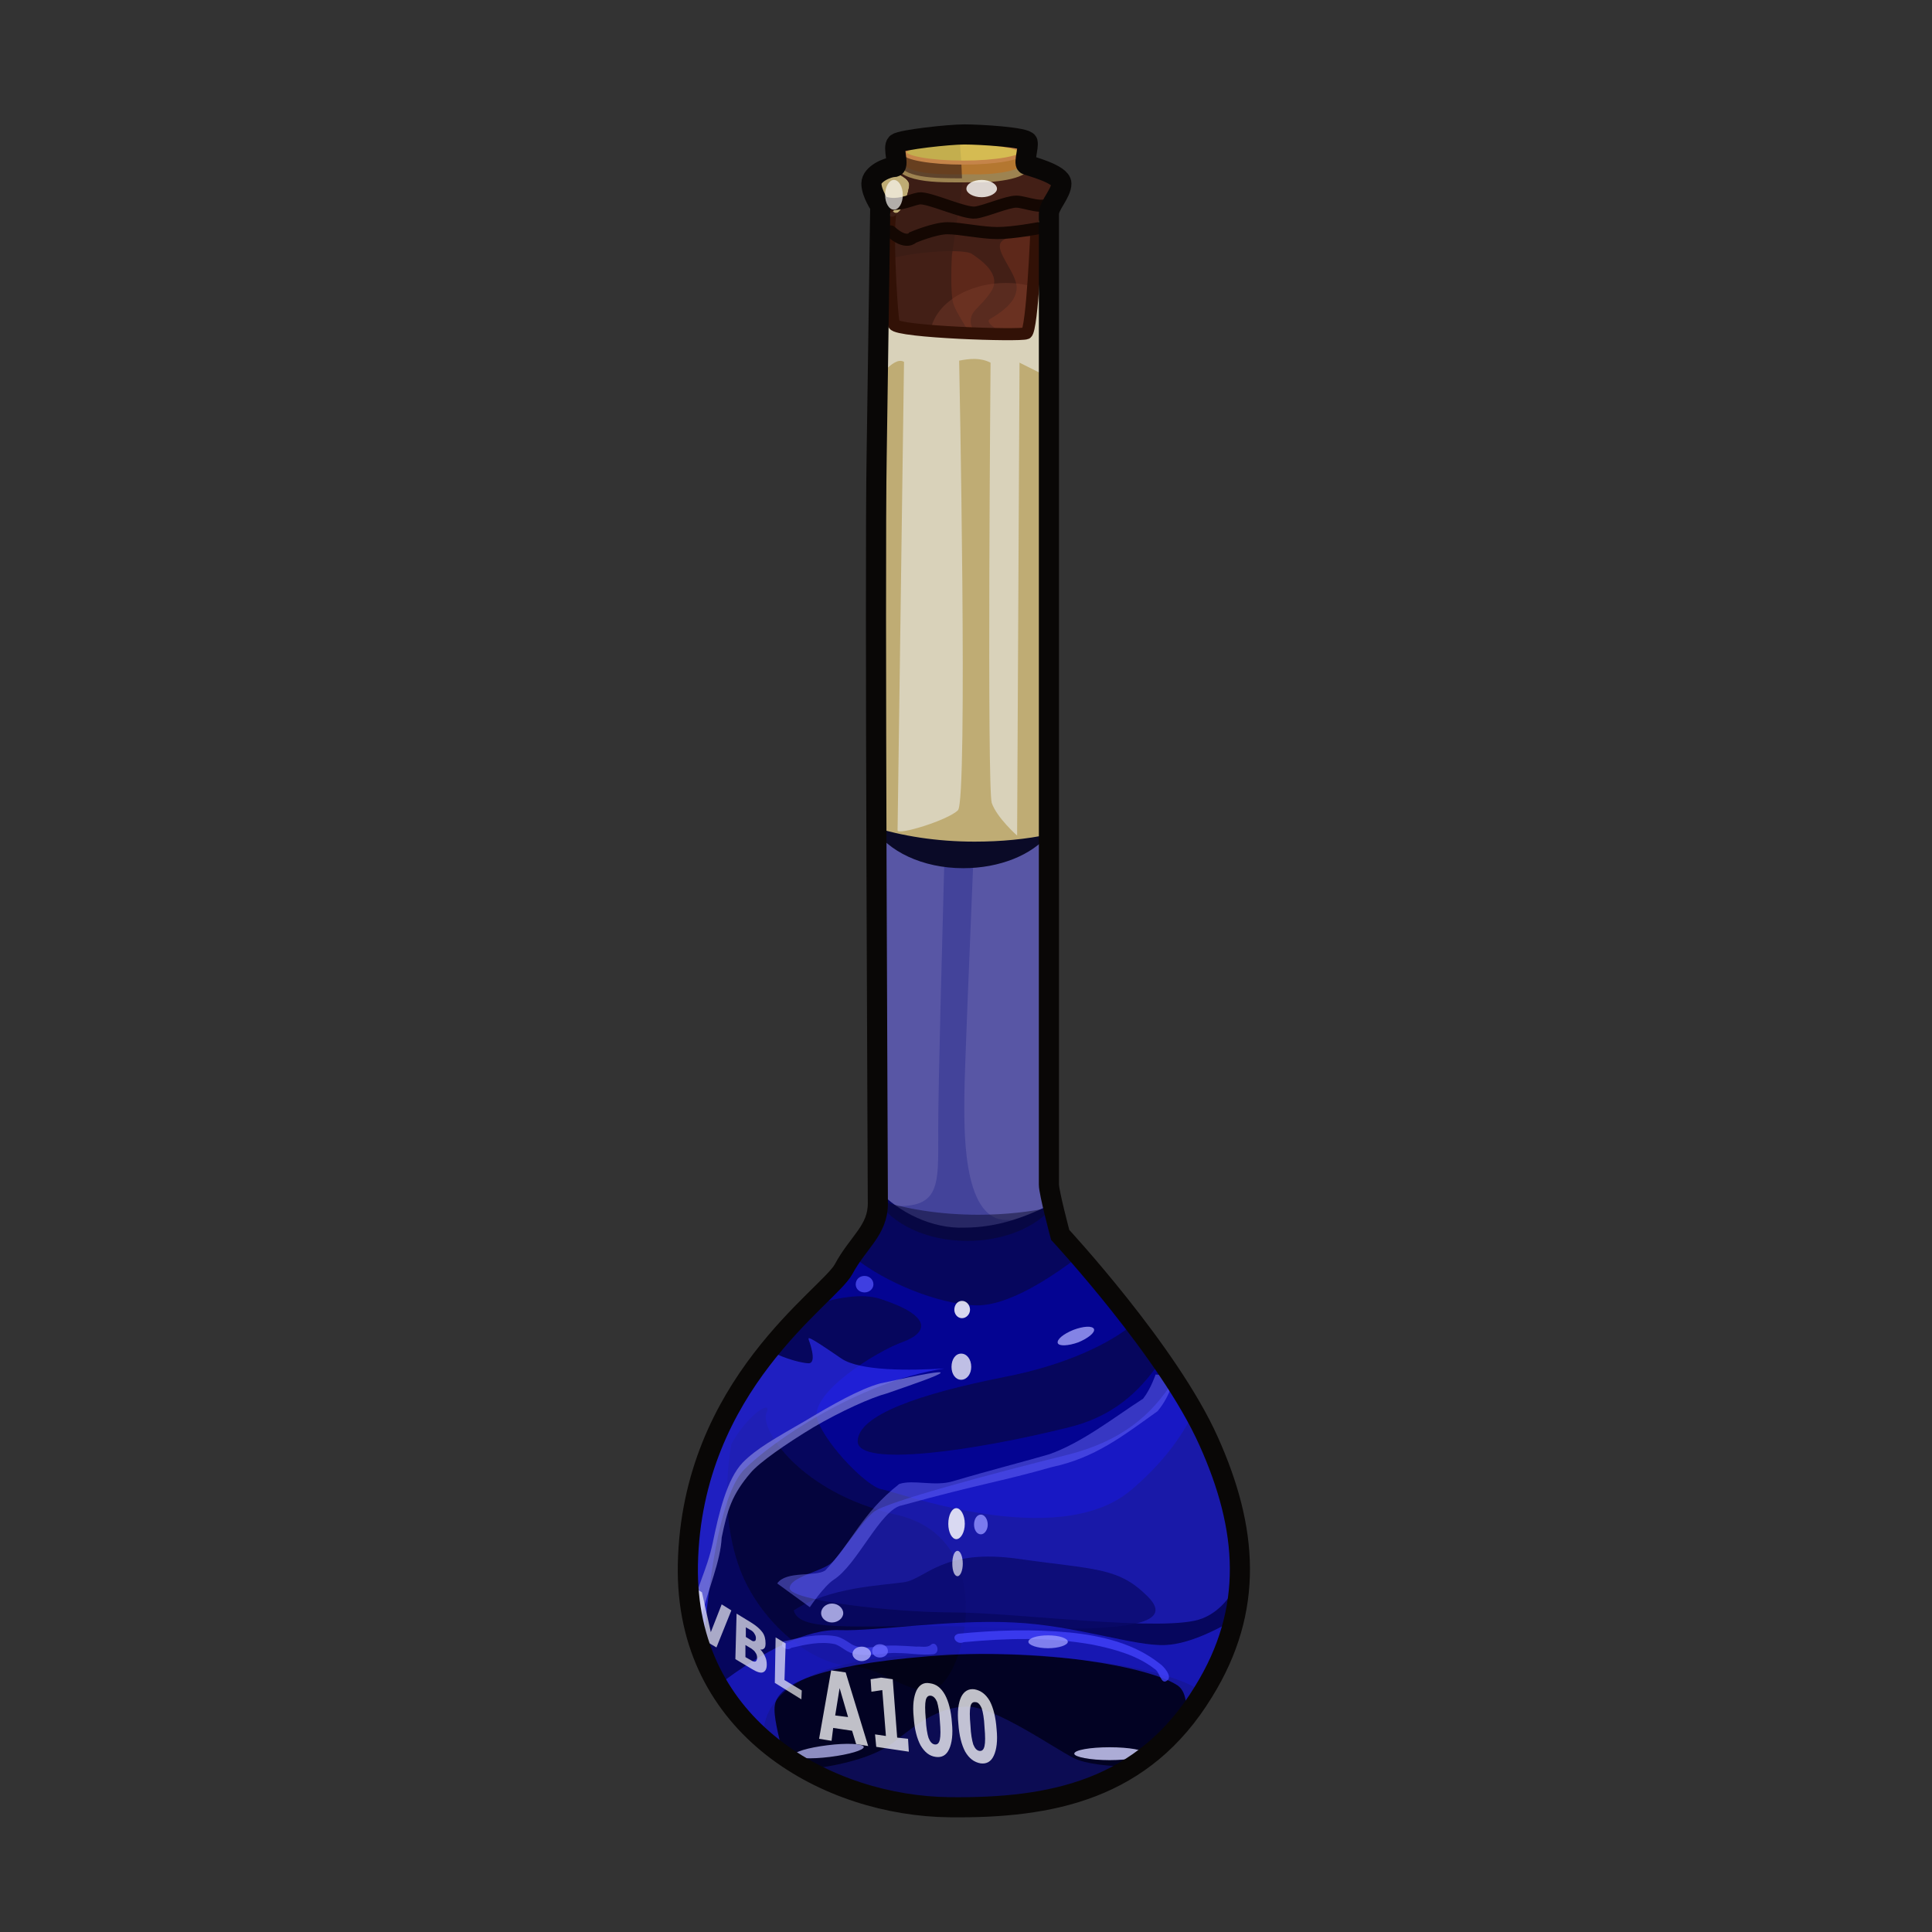 <?xml version="1.0" encoding="UTF-8" standalone="no"?>
<!DOCTYPE svg PUBLIC "-//W3C//DTD SVG 1.0//EN" "http://www.w3.org/TR/2001/REC-SVG-20010904/DTD/svg10.dtd">
<svg xmlns:svg="http://www.w3.org/2000/svg" xmlns="http://www.w3.org/2000/svg" version="1.0" width="100%" height="100%" viewBox="0 0 48 48" id="_blue03" style="display:inline">
<rect x="0" y="0" width="48" height="48" fill="#333333" stroke="none"/>
<defs id="defs2385"/>
<g id="blue03">
<path d="M 23.96,3.34 C 23.57,3.34 22.4,3.47 22.28,3.56 C 22.16,3.65 22.37,4.15 22.21,4.15 C 22.06,4.15 21.65,4.32 21.65,4.56 C 21.65,4.8 21.87,5.12 21.87,5.12 L 21.78,11.34 C 21.73,14.14 21.81,29.28 21.81,29.9 C 21.81,30.57 21.32,30.86 20.96,31.53 C 20.6,32.21 17.18,34.39 17.09,38.87 C 17.01,42.96 20.61,44.87 23.59,44.9 C 26.13,44.93 28.41,44.47 29.9,42.03 C 31.17,39.98 31,37.97 30.03,35.81 C 29.04,33.59 26.34,30.68 26.34,30.68 C 26.34,30.68 26.06,29.63 26.06,29.43 C 26.06,29.25 26.06,13.87 26.06,11.34 C 26.06,11.34 26.06,5.48 26.06,5.31 C 26.06,5.1 26.37,4.8 26.37,4.56 C 26.37,4.32 25.56,4.12 25.5,4.09 C 25.43,4.06 25.56,3.65 25.53,3.53 C 25.5,3.41 24.36,3.34 23.96,3.34 z" id="p2465" style="fill:#bfac74;fill-opacity:1;fill-rule:evenodd;stroke:none"/>
<path d="M 26.06,20.68 C 25.24,21.12 24.38,21.5 23.68,21.5 C 23.25,21.56 22.52,21.18 21.78,20.71 C 21.8,25.11 21.81,29.59 21.81,29.9 C 22.86,33.16 24.37,33.91 26.34,30.71 C 26.34,30.71 26.06,29.63 26.06,29.43 C 26.06,29.34 26.06,24.97 26.06,20.68 z" id="p3245" style="fill:#43439a;fill-opacity:1;fill-rule:evenodd;stroke:none"/>
<path d="M 26.06,20.68 C 25.42,21.02 24.77,21.32 24.18,21.43 C 24.1,23.38 23.96,26.71 23.96,27.21 C 23.96,27.87 23.87,30.31 25,30.31 C 25.35,30.31 25.8,30.34 26.25,30.37 C 26.16,30.04 26.06,29.57 26.06,29.43 C 26.06,29.34 26.06,24.97 26.06,20.68 z M 21.78,20.71 C 21.8,25.11 21.81,29.59 21.81,29.9 C 21.81,29.91 21.8,29.92 21.81,29.93 C 23.4,30.12 23.31,29.56 23.31,28.06 C 23.31,26.89 23.41,23.37 23.46,21.46 C 23.03,21.42 22.41,21.11 21.78,20.71 z" id="p3255" style="fill:#9089c5;fill-opacity:0.27;fill-rule:evenodd;stroke:none"/>
<path d="M 21.81,29.56 C 21.81,29.58 21.81,29.89 21.81,29.9 C 21.81,30.58 21.32,30.85 20.96,31.53 C 20.61,32.2 17.18,34.38 17.09,38.87 C 17.01,42.96 20.61,44.87 23.59,44.9 C 26.13,44.93 28.41,44.49 29.9,42.06 C 31.17,40 30.99,37.97 30.03,35.81 C 29.03,33.59 26.34,30.71 26.34,30.71 C 26.34,30.71 26.23,30.28 26.15,29.9 C 25.44,30.26 24.75,30.5 23.95,30.5 C 23.17,30.53 22.33,30.13 21.81,29.56 z" id="p3250" style="fill:#06065d;fill-opacity:1;fill-rule:evenodd;stroke:none"/>
<path d="M 18.17,35.88 C 17.9,37.46 18.2,38.63 18.5,39.26 C 19.04,40.41 20.19,41.34 21.12,41.39 C 22.04,41.45 22.54,42.16 23.24,41.94 C 23.95,41.72 24.88,38.22 22.26,37.63 C 19.86,37.08 18.88,35.5 19.04,35.11 C 19.21,34.73 18.55,35.17 18.17,35.88 z" id="p3292" style="fill:#040429;fill-opacity:0.61;fill-rule:evenodd;stroke:none"/>
<path d="M 21.18,31.21 C 21.11,31.32 21.03,31.4 20.96,31.53 C 20.87,31.71 20.52,32.03 20.09,32.46 C 20.74,32.25 21.41,32.11 21.9,32.28 C 23.14,32.69 23.08,33.1 22.43,33.34 C 21.78,33.57 20.07,34.63 20.31,35.28 C 20.54,35.92 21.55,36.94 21.9,37 C 22.25,37.05 26.26,38.56 28.09,37.03 C 28.85,36.39 29.36,35.71 29.65,35.09 C 29.41,34.66 29.14,34.23 28.84,33.81 C 28.44,34.37 27.85,35.14 26.56,35.46 C 24.2,36.05 21.31,36.46 21.31,35.81 C 21.31,35.16 22.84,34.63 24.96,34.21 C 26.51,33.91 27.6,33.36 28.15,32.9 C 27.64,32.23 27.15,31.6 26.81,31.21 C 26.1,31.75 25.02,32.47 24.21,32.43 C 23.3,32.39 21.99,31.87 21.18,31.21 z" id="p3265" style="fill:#0202bc;fill-opacity:0.56;fill-rule:evenodd;stroke:none"/>
<path d="M 20.09,33.25 C 20.09,33.25 20.09,33.28 20.09,33.28 C 20.09,33.28 20.32,33.87 20.09,33.87 C 19.96,33.87 19.54,33.78 19.12,33.56 C 18.14,34.76 17.13,36.47 17.09,38.87 C 17.07,39.69 17.22,40.41 17.46,41.06 C 17.63,38.91 17.95,37.04 18.5,36.5 C 19.13,35.86 21.28,34.34 23.46,34 C 22.62,34.05 21.37,34.07 20.9,33.75 C 20.19,33.26 20.1,33.23 20.09,33.25 z" id="p3260" style="fill:#3030fe;fill-opacity:0.62;fill-rule:evenodd;stroke:none"/>
<path d="M 29.15,34.31 C 28.6,35.17 27.86,35.81 26.5,36.15 C 24.61,36.62 22.01,37.32 21.71,37.56 C 21.42,37.79 20.92,38.57 20.68,38.81 C 20.45,39.04 19.62,39.17 19.62,39.46 C 19.62,39.76 22.15,40.06 23.68,40.06 C 25.21,40.06 28.99,40.57 29.87,40.21 C 30.28,40.05 30.56,39.71 30.78,39.28 C 30.83,38.14 30.56,37 30.03,35.81 C 29.81,35.32 29.49,34.82 29.15,34.31 z" id="p3270" style="fill:#3030fe;fill-opacity:0.47;fill-rule:evenodd;stroke:none"/>
<path d="M 23.5,41.09 C 20.03,41.14 18.92,42.08 18.96,43.21 C 20.25,44.33 22.01,44.89 23.59,44.9 C 26.13,44.93 28.41,44.49 29.9,42.06 C 29.21,41.51 26.84,41.04 23.5,41.09 z" id="p3280" style="fill:#000000;fill-opacity:0.62;fill-rule:evenodd;stroke:none"/>
<path d="M 24.03,42.4 C 23.32,42.4 22.74,42.86 22.21,43.28 C 21.8,43.6 21.07,43.84 20.06,43.96 C 21.16,44.58 22.42,44.89 23.59,44.9 C 25.25,44.92 26.79,44.72 28.09,43.9 C 27.55,43.88 26.98,43.83 26.68,43.68 C 26.21,43.45 24.73,42.4 24.03,42.4 z" id="p3272" style="fill:#3030fe;fill-opacity:0.22;fill-rule:evenodd;stroke:none"/>
<path d="M 19.72,40.01 C 20.6,39.43 21.92,39.39 22.46,39.31 C 23,39.23 23.42,38.46 25.31,38.73 C 27.2,39 27.78,38.93 28.51,39.66 C 29.25,40.39 27.9,40.55 24.73,40.43 C 21.57,40.32 19.87,40.62 19.72,40.01 z" id="p3285" style="fill:#090968;fill-opacity:0.73;fill-rule:evenodd;stroke:none"/>
<path d="M 30.65,40.25 C 30.41,40.38 29.63,40.84 28.96,40.87 C 28.19,40.91 26.73,40.38 25.18,40.31 C 23.64,40.23 21.76,40.53 20.87,40.5 C 20.07,40.46 18.98,41 17.84,41.87 C 18.25,42.58 18.82,43.13 19.46,43.59 C 19.34,43.12 19.21,42.61 19.25,42.37 C 19.32,41.87 20.24,41.38 23.06,41.15 C 25.87,40.92 28.55,41.41 29.25,41.87 C 29.45,42 29.5,42.31 29.46,42.68 C 29.62,42.49 29.76,42.29 29.9,42.06 C 30.27,41.45 30.51,40.85 30.65,40.25 z" id="p3287" style="fill:#2323e8;fill-opacity:0.61;fill-rule:evenodd;stroke:none"/>
<path d="M 21.46,43.4 C 21.47,43.48 21.1,43.59 20.62,43.65 C 20.14,43.71 19.74,43.69 19.73,43.61 C 19.71,43.53 20.07,43.42 20.56,43.36 C 21.03,43.3 21.44,43.32 21.46,43.4 z" id="p3304" style="fill:#b8b8f3;fill-opacity:0.76;fill-rule:evenodd;stroke:none;marker:none;visibility:visible;display:inline;overflow:visible;enable-background:accumulate"/>
<path d="M 28.45,43.57 C 28.45,43.65 28.05,43.73 27.57,43.73 C 27.08,43.73 26.69,43.65 26.69,43.57 C 26.69,43.48 27.08,43.41 27.57,43.41 C 28.05,43.41 28.45,43.48 28.45,43.57 L 28.45,43.57 z" id="p3306" style="fill:#d4d4ff;fill-opacity:0.81;fill-rule:evenodd;stroke:none;marker:none;visibility:visible;display:inline;overflow:visible;enable-background:accumulate"/>
<path d="M 20.75,40.65 C 20.32,40.58 19.89,40.68 19.47,40.78 C 19.34,40.89 19.55,41.04 19.66,40.94 C 20.01,40.86 20.38,40.77 20.75,40.85 C 20.92,40.91 21.05,41.07 21.24,41.09 C 21.59,41.17 21.95,41.05 22.31,41.07 C 22.61,41.07 22.9,41.13 23.19,41.1 C 23.39,41.06 23.26,40.72 23.11,40.88 C 23.01,40.94 22.88,40.9 22.77,40.91 C 22.43,40.89 22.1,40.86 21.77,40.91 C 21.55,40.94 21.3,40.96 21.11,40.82 C 21,40.75 20.88,40.67 20.75,40.65 z" id="p3308" style="fill:#4b4bff;fill-opacity:0.56;fill-rule:evenodd;stroke:none"/>
<path d="M 26.59,40.56 C 25.66,40.47 24.73,40.5 23.81,40.59 C 23.6,40.65 23.77,40.88 23.94,40.8 C 25,40.7 26.08,40.67 27.14,40.86 C 27.68,40.97 28.24,41.12 28.68,41.46 C 28.82,41.53 28.84,41.88 29,41.75 C 29.13,41.66 28.93,41.41 28.81,41.33 C 28.18,40.83 27.37,40.64 26.59,40.56 z" id="p3310" style="fill:#4343ff;fill-opacity:0.76;fill-rule:evenodd;stroke:none"/>
<path d="M 21.87,34.37 C 21.36,34.51 20.69,34.89 19.99,35.31 C 19.28,35.72 18.79,35.99 18.45,36.34 C 18.06,36.75 17.86,37.59 17.71,38.32 C 17.56,39.04 17.28,39.46 17.28,39.84 C 17.28,39.92 17.31,40 17.37,40.06 C 17.45,40.14 17.29,40.32 17.39,40.28 C 17.61,39.43 17.9,38.8 17.93,38.2 C 18.07,37.52 18.18,37.14 18.65,36.59 C 18.87,36.33 19.53,35.87 20.21,35.46 C 20.89,35.06 21.65,34.72 22.03,34.62 C 23.57,34.09 24.11,33.88 21.87,34.37 z" id="p3312" style="fill:#8c8cdf;fill-opacity:0.66;fill-rule:evenodd;stroke:none"/>
<path d="M 28.71,34.15 C 28.71,34.15 28.59,34.51 28.4,34.75 C 27.67,35.22 26.89,35.84 26.07,36.13 C 25.53,36.29 24.59,36.53 23.68,36.8 C 23.22,36.94 22.69,36.75 22.34,36.87 C 21.4,37.61 21.17,38.32 20.5,39.02 C 20.25,39.18 19.53,39.02 19.31,39.34 L 20.12,39.93 C 20.14,39.9 20.47,39.41 20.71,39.25 C 21.3,38.88 21.88,37.49 22.41,37.4 C 24.37,36.86 24.83,36.82 26.13,36.45 C 27.21,36.22 27.89,35.68 28.76,35.06 C 29.11,34.64 29.17,34.19 29.17,34.19 L 28.71,34.15 z" id="p3314" style="fill:#7676ff;fill-opacity:0.45;fill-rule:evenodd;stroke:none"/>
<path d="M 21.7,31.91 C 21.7,32.02 21.6,32.11 21.48,32.11 C 21.35,32.11 21.26,32.02 21.26,31.91 C 21.26,31.79 21.35,31.7 21.48,31.7 C 21.6,31.7 21.7,31.79 21.7,31.91 z" id="p3336" style="fill:#4f4ff6;fill-opacity:0.79;fill-rule:evenodd;stroke:none;marker:none;visibility:visible;display:inline;overflow:visible;enable-background:accumulate"/>
<path d="M 24.1,32.54 C 24.1,32.65 24.01,32.75 23.9,32.75 C 23.79,32.75 23.71,32.65 23.71,32.54 C 23.71,32.42 23.79,32.32 23.9,32.32 C 24.01,32.32 24.1,32.42 24.1,32.54 z" id="p3338" style="fill:#fafaff;fill-opacity:0.85;fill-rule:evenodd;stroke:none;marker:none;visibility:visible;display:inline;overflow:visible;enable-background:accumulate"/>
<path d="M 24.13,33.96 C 24.13,34.14 24.02,34.28 23.88,34.28 C 23.74,34.28 23.64,34.14 23.64,33.96 C 23.64,33.77 23.74,33.63 23.88,33.63 C 24.02,33.63 24.13,33.77 24.13,33.96 z" id="p3340" style="fill:#fafaff;fill-opacity:0.76;fill-rule:evenodd;stroke:none;marker:none;visibility:visible;display:inline;overflow:visible;enable-background:accumulate"/>
<path d="M 23.97,37.86 C 23.97,38.07 23.87,38.24 23.76,38.24 C 23.65,38.24 23.56,38.07 23.56,37.86 C 23.56,37.64 23.65,37.47 23.76,37.47 C 23.87,37.47 23.97,37.64 23.97,37.86 z" id="p3342" style="fill:#fafaff;fill-opacity:0.85;fill-rule:evenodd;stroke:none;marker:none;visibility:visible;display:inline;overflow:visible;enable-background:accumulate"/>
<path d="M 23.92,38.85 C 23.92,39.02 23.86,39.16 23.79,39.16 C 23.71,39.16 23.66,39.02 23.66,38.85 C 23.66,38.67 23.71,38.53 23.79,38.53 C 23.86,38.53 23.92,38.67 23.92,38.85 z" id="p3344" style="fill:#fafaff;fill-opacity:0.65;fill-rule:evenodd;stroke:none;marker:none;visibility:visible;display:inline;overflow:visible;enable-background:accumulate"/>
<path d="M 24.54,37.88 C 24.54,38.01 24.46,38.12 24.37,38.12 C 24.27,38.12 24.2,38.01 24.2,37.88 C 24.2,37.74 24.27,37.63 24.37,37.63 C 24.46,37.63 24.54,37.74 24.54,37.88 z" id="p3346" style="fill:#9292ff;fill-opacity:0.81;fill-rule:evenodd;stroke:none;marker:none;visibility:visible;display:inline;overflow:visible;enable-background:accumulate"/>
<path d="M 21.64,41.09 C 21.64,41.18 21.53,41.27 21.41,41.27 C 21.28,41.27 21.18,41.18 21.18,41.09 C 21.18,40.99 21.28,40.91 21.41,40.91 C 21.53,40.91 21.64,40.99 21.64,41.09 z" id="p3348" style="fill:#b3b3ff;fill-opacity:0.79;fill-rule:evenodd;stroke:none;marker:none;visibility:visible;display:inline;overflow:visible;enable-background:accumulate"/>
<path d="M 22.06,41.02 C 22.06,41.11 21.97,41.18 21.86,41.18 C 21.75,41.18 21.67,41.11 21.67,41.02 C 21.67,40.92 21.75,40.85 21.86,40.85 C 21.97,40.85 22.06,40.92 22.06,41.02 z" id="p3350" style="fill:#6c6cff;fill-opacity:0.76;fill-rule:evenodd;stroke:none;marker:none;visibility:visible;display:inline;overflow:visible;enable-background:accumulate"/>
<path d="M 20.95,40.08 C 20.95,40.2 20.82,40.31 20.67,40.31 C 20.52,40.31 20.4,40.2 20.4,40.08 C 20.4,39.95 20.52,39.84 20.67,39.84 C 20.82,39.84 20.95,39.95 20.95,40.08 L 20.95,40.08 z" id="p3352" style="fill:#cacaff;fill-opacity:0.79;fill-rule:evenodd;stroke:none;marker:none;visibility:visible;display:inline;overflow:visible;enable-background:accumulate"/>
<path d="M 26.53,40.79 C 26.53,40.87 26.31,40.95 26.04,40.95 C 25.76,40.95 25.55,40.87 25.55,40.79 C 25.55,40.7 25.76,40.63 26.04,40.63 C 26.31,40.63 26.53,40.7 26.53,40.79 z" id="p3354" style="fill:#9f9fff;fill-opacity:0.76;fill-rule:evenodd;stroke:none;marker:none;visibility:visible;display:inline;overflow:visible;enable-background:accumulate"/>
<path d="M 27.18,33.02 C 27.21,33.11 27.03,33.25 26.79,33.35 C 26.54,33.44 26.31,33.45 26.28,33.37 C 26.25,33.28 26.42,33.14 26.67,33.04 C 26.91,32.95 27.14,32.93 27.18,33.02 z" id="p3356" style="fill:#ababff;fill-opacity:0.76;fill-rule:evenodd;stroke:none;marker:none;visibility:visible;display:inline;overflow:visible;enable-background:accumulate"/>
<path d="M 17.19,39.41 L 17.44,39.56 L 17.66,40.55 L 17.93,39.86 L 18.17,40.01 L 17.8,40.93 L 17.51,40.76 L 17.19,39.41 M 18.66,40.75 C 18.7,40.78 18.73,40.78 18.75,40.77 C 18.77,40.77 18.78,40.74 18.78,40.7 C 18.78,40.66 18.77,40.63 18.75,40.6 C 18.73,40.56 18.71,40.54 18.67,40.51 L 18.53,40.43 L 18.53,40.67 L 18.66,40.75 M 18.66,41.25 C 18.71,41.28 18.74,41.29 18.77,41.28 C 18.79,41.27 18.81,41.24 18.81,41.19 C 18.81,41.14 18.8,41.1 18.77,41.06 C 18.75,41.02 18.71,40.99 18.67,40.96 L 18.52,40.87 L 18.52,41.17 L 18.66,41.25 M 18.89,40.98 C 18.94,41.03 18.98,41.09 19.01,41.16 C 19.04,41.22 19.05,41.29 19.05,41.36 C 19.05,41.47 19.01,41.53 18.95,41.55 C 18.89,41.57 18.8,41.54 18.67,41.46 L 18.27,41.22 L 18.3,40.09 L 18.66,40.31 C 18.79,40.39 18.88,40.47 18.94,40.55 C 19,40.63 19.02,40.73 19.02,40.83 C 19.02,40.89 19.01,40.93 18.99,40.95 C 18.96,40.98 18.93,40.99 18.89,40.98 M 19.27,40.68 L 19.52,40.83 L 19.49,41.74 L 19.92,42 L 19.91,42.22 L 19.25,41.81 L 19.27,40.68" id="text3294" style="fill:#ffffff;fill-opacity:0.66;stroke:none"/>
<path d="M 21.68,20.54 C 22.05,21.15 22.92,21.57 23.93,21.57 C 24.84,21.57 25.64,21.24 26.06,20.73 C 25.49,20.85 24.88,20.91 24.21,20.91 C 23.27,20.91 22.4,20.77 21.68,20.54 z" id="p3364" style="fill:#0a0a27;fill-opacity:1;fill-rule:evenodd;stroke:none;marker:none;visibility:visible;display:inline;overflow:visible;enable-background:accumulate"/>
<path d="M 21.78,29.8 C 22.15,30.41 23.02,30.83 24.03,30.83 C 24.93,30.83 25.73,30.5 26.15,29.99 C 25.59,30.11 24.97,30.18 24.31,30.18 C 23.36,30.18 22.49,30.04 21.78,29.8 z" id="p3369" style="fill:#0a0a27;fill-opacity:0.47;fill-rule:evenodd;stroke:none;marker:none;visibility:visible;display:inline;overflow:visible;enable-background:accumulate"/>
<path d="M 21.17,43 L 20.7,42.93 L 20.66,43.25 L 20.35,43.2 L 20.65,41.5 L 21.01,41.55 L 21.57,43.38 L 21.27,43.33 L 21.17,43 M 20.75,42.62 L 21.07,42.66 L 20.86,41.94 L 20.75,42.62 M 21.74,43.09 L 22.01,43.13 L 21.92,41.99 L 21.65,42.03 L 21.63,41.72 L 21.89,41.68 L 22.18,41.72 L 22.29,43.17 L 22.56,43.2 L 22.58,43.52 L 21.77,43.4 L 21.74,43.09 M 23.35,42.75 C 23.34,42.53 23.31,42.38 23.28,42.28 C 23.24,42.19 23.19,42.14 23.13,42.13 C 23.06,42.12 23.02,42.16 23,42.24 C 22.98,42.33 22.98,42.48 23,42.7 C 23.01,42.93 23.04,43.09 23.07,43.18 C 23.11,43.28 23.16,43.33 23.22,43.34 C 23.29,43.35 23.33,43.31 23.35,43.22 C 23.37,43.13 23.37,42.98 23.35,42.75 M 23.65,42.8 C 23.68,43.09 23.65,43.31 23.58,43.46 C 23.51,43.61 23.4,43.67 23.25,43.65 C 23.09,43.63 22.97,43.53 22.87,43.36 C 22.78,43.19 22.72,42.96 22.7,42.66 C 22.67,42.37 22.7,42.15 22.77,42 C 22.84,41.86 22.95,41.79 23.1,41.82 C 23.26,41.84 23.38,41.93 23.48,42.11 C 23.57,42.28 23.63,42.51 23.65,42.8 M 24.46,42.91 C 24.45,42.69 24.42,42.53 24.39,42.44 C 24.35,42.35 24.3,42.29 24.24,42.29 C 24.17,42.28 24.13,42.31 24.11,42.4 C 24.09,42.49 24.09,42.64 24.11,42.86 C 24.12,43.09 24.15,43.24 24.18,43.34 C 24.22,43.44 24.27,43.49 24.33,43.5 C 24.4,43.51 24.44,43.47 24.46,43.38 C 24.48,43.29 24.48,43.14 24.46,42.91 M 24.76,42.96 C 24.79,43.25 24.76,43.47 24.69,43.62 C 24.62,43.77 24.51,43.83 24.36,43.81 C 24.2,43.78 24.08,43.69 23.98,43.52 C 23.89,43.35 23.83,43.12 23.81,42.82 C 23.78,42.53 23.81,42.31 23.88,42.16 C 23.95,42.02 24.06,41.95 24.21,41.97 C 24.37,42 24.49,42.09 24.59,42.26 C 24.68,42.43 24.74,42.67 24.76,42.96" id="text3298" style="fill:#ffffff;fill-opacity:0.75;stroke:none"/>
<path d="M 21.83,9.1 C 21.77,9.62 22.16,8.82 22.46,8.99 L 22.3,20.63 C 22.3,20.76 23.55,20.38 23.8,20.13 C 24.05,19.89 23.83,8.96 23.83,8.96 C 24.09,8.91 24.35,8.88 24.61,9.01 C 24.61,9.01 24.52,19.58 24.64,19.95 C 24.77,20.32 25.27,20.76 25.27,20.76 L 25.33,9.01 L 25.99,9.34 C 26.16,8.1 26.15,7.83 25.99,7.09 C 24.51,5.86 22.26,6.28 21.83,9.1 z" id="p3240" style="fill:#e1dfd1;fill-opacity:0.75;fill-rule:evenodd;stroke:none"/>
<path d="M 23.96,3.34 C 23.57,3.34 22.4,3.47 22.28,3.56 C 22.25,3.57 22.25,3.61 22.25,3.65 C 22.24,3.66 22.24,3.67 22.25,3.68 C 22.25,3.79 22.27,3.93 22.28,4 C 22.28,4.02 22.28,4.04 22.28,4.06 C 22.28,4.1 22.28,4.31 22.28,4.31 C 22.28,4.31 22.59,4.43 22.59,4.59 C 22.59,4.74 22.38,5.48 22.18,5.25 C 21.99,5.01 22.14,7.86 22.21,8.06 C 22.29,8.25 25.34,8.35 25.5,8.28 C 25.65,8.2 25.75,5.71 25.75,5.71 C 25.75,5.71 25.86,5.24 26.06,4.96 C 26.13,4.86 26.22,4.66 26.31,4.43 C 26.11,4.25 25.55,4.11 25.5,4.09 C 25.43,4.06 25.56,3.65 25.53,3.53 C 25.5,3.41 24.36,3.34 23.96,3.34 z" id="p3634" style="fill:#5d281a;fill-opacity:1;fill-rule:evenodd;stroke:none;display:inline"/>
<path d="M 23.96,3.34 C 23.57,3.34 22.4,3.47 22.28,3.56 C 22.25,3.57 22.25,3.61 22.25,3.65 C 22.24,3.66 22.24,3.67 22.25,3.68 C 22.25,3.79 22.27,3.93 22.28,4 C 22.28,4.02 22.28,4.04 22.28,4.06 C 22.28,4.1 22.28,4.31 22.28,4.31 C 22.28,4.31 22.59,4.43 22.59,4.59 C 22.59,4.74 22.38,5.48 22.18,5.25 C 22.09,5.13 22.07,5.75 22.09,6.43 C 22.9,6.22 23.99,6.19 24.15,6.31 C 24.35,6.45 24.91,6.81 24.62,7.25 C 24.33,7.68 24.09,7.71 24.12,8.03 C 24.13,8.12 24.18,8.19 24.25,8.28 C 24.51,8.29 24.76,8.31 24.96,8.31 C 24.71,8.16 24.48,8 24.59,7.93 C 24.82,7.79 25.33,7.49 25.25,7.06 C 25.16,6.62 24.56,6.08 25,5.93 C 25.17,5.87 25.46,5.87 25.75,5.87 C 25.75,5.85 25.75,5.71 25.75,5.71 C 25.75,5.71 25.86,5.24 26.06,4.96 C 26.13,4.86 26.22,4.66 26.31,4.43 C 26.11,4.25 25.55,4.11 25.5,4.09 C 25.43,4.06 25.56,3.65 25.53,3.53 C 25.5,3.41 24.36,3.34 23.96,3.34 z" id="p3844" style="fill:#391d15;fill-opacity:0.72;fill-rule:evenodd;stroke:none;display:inline"/>
<path d="M 23.96,3.34 C 23.57,3.34 22.4,3.47 22.28,3.56 C 22.25,3.57 22.25,3.61 22.25,3.65 C 22.24,3.66 22.24,3.67 22.25,3.68 C 22.25,3.79 22.27,3.93 22.28,4 C 22.28,4.02 22.28,4.04 22.28,4.06 C 22.28,4.1 22.28,4.31 22.28,4.31 C 22.28,4.31 22.59,4.43 22.59,4.59 C 22.59,4.74 22.38,5.48 22.18,5.25 C 21.99,5.01 22.14,7.86 22.21,8.06 C 22.26,8.17 23.22,8.24 24.09,8.28 C 23.92,8 23.73,7.7 23.68,7.53 C 23.6,7.21 23.65,6.34 23.65,6.34 L 24.09,3.34 C 24.06,3.34 23.99,3.34 23.96,3.34 z" id="p3841" style="fill:#391d15;fill-opacity:0.72;fill-rule:evenodd;stroke:none;display:inline"/>
<path d="M 25,7.03 C 24.04,7.03 23.24,7.54 23.12,8.21 C 24.06,8.3 25.39,8.33 25.5,8.28 C 25.57,8.24 25.61,7.69 25.65,7.12 C 25.44,7.06 25.23,7.03 25,7.03 z" id="p3862" style="fill:#864431;fill-opacity:0.33;fill-rule:evenodd;stroke:none;marker:none;visibility:visible;display:inline;overflow:visible;enable-background:accumulate"/>
<path d="M 22.18,5.25 C 21.99,5.01 22.14,7.86 22.21,8.06 C 22.29,8.25 25.34,8.35 25.5,8.28 C 25.65,8.2 25.75,5.71 25.75,5.71" id="p3836" style="fill:none;fill-opacity:1;fill-rule:evenodd;stroke:#321106;stroke-width:0.30;stroke-linecap:butt;stroke-linejoin:miter;stroke-miterlimit:4;stroke-dasharray:none;stroke-opacity:1;display:inline"/>
<path d="M 22.13,5.75 C 22.52,6.1 22.68,5.9 22.68,5.9 C 22.68,5.9 23.22,5.67 23.54,5.67 C 23.85,5.67 24.39,5.79 24.78,5.79 C 25.17,5.79 25.8,5.67 25.8,5.67" id="p3637" style="fill:none;fill-rule:evenodd;stroke:#140702;stroke-width:0.30;stroke-linecap:round;stroke-linejoin:miter;stroke-miterlimit:4;stroke-dasharray:none;stroke-opacity:1;display:inline"/>
<path d="M 21.9,5.01 C 22.29,5.16 22.6,4.97 22.83,4.93 C 23.07,4.89 23.96,5.32 24.24,5.28 C 24.51,5.24 25.02,5.01 25.25,5.01 C 25.48,5.01 25.95,5.24 26.11,5.01" id="p3640" style="fill:none;fill-opacity:1;fill-rule:evenodd;stroke:#140702;stroke-width:0.30;stroke-linecap:round;stroke-linejoin:miter;marker:none;stroke-miterlimit:4;stroke-dasharray:none;stroke-dashoffset:0;stroke-opacity:1;visibility:visible;display:inline;overflow:visible;enable-background:accumulate"/>
<path d="M 23.96,3.26 C 23.57,3.26 22.39,3.34 22.27,3.43 C 22.2,3.56 22.25,3.79 22.28,4 C 22.42,4.48 23.43,4.43 24.15,4.43 C 24.61,4.45 25.5,4.36 25.5,4.09 C 25.43,4.06 25.56,3.65 25.53,3.53 C 25.5,3.41 24.35,3.26 23.96,3.26 z" id="p3648" style="fill:#b47730;fill-opacity:1;fill-rule:evenodd;stroke:none;marker:none;visibility:visible;display:inline;overflow:visible;enable-background:accumulate"/>
<path d="M 22.28,4 C 22.42,4.48 23.43,4.43 24.15,4.43 C 24.61,4.45 25.5,4.36 25.5,4.09" id="p3834" style="fill:none;fill-opacity:1;fill-rule:evenodd;stroke:#9d8351;stroke-width:0.2;stroke-linecap:round;stroke-linejoin:bevel;marker:none;stroke-miterlimit:4;stroke-dasharray:none;stroke-dashoffset:0;stroke-opacity:1;visibility:visible;display:inline;overflow:visible;enable-background:accumulate"/>
<path d="M 23.81,3.25 C 23.34,3.26 22.39,3.35 22.28,3.43 C 22.2,3.56 22.25,3.79 22.28,4 C 22.4,4.43 23.22,4.43 23.9,4.43 C 23.89,4.15 23.88,3.78 23.81,3.25 z" id="p3838" style="fill:#391d15;fill-opacity:0.62;fill-rule:evenodd;stroke:none;display:inline"/>
<path d="M 25.40,3.79 C 25.40,3.92 24.74,4.04 23.93,4.04 C 23.12,4.04 22.47,3.92 22.47,3.79 C 22.47,3.65 23.12,3.53 23.93,3.53 C 24.74,3.53 25.40,3.65 25.40,3.79 L 25.40,3.79 z" id="p3643" style="fill:#e0d15e;fill-opacity:0.76;fill-rule:evenodd;stroke:#c58449;stroke-width:0.1;stroke-linecap:round;stroke-linejoin:bevel;marker:none;stroke-miterlimit:4;stroke-dasharray:none;stroke-dashoffset:0;stroke-opacity:1;visibility:visible;display:inline;overflow:visible;enable-background:accumulate"/>
<path d="M 23.96,3.34 C 23.57,3.34 22.4,3.47 22.28,3.56 C 22.16,3.65 22.37,4.15 22.21,4.15 C 22.06,4.15 21.65,4.32 21.65,4.56 C 21.65,4.8 21.87,5.12 21.87,5.12 L 21.78,11.34 C 21.73,14.14 21.81,29.28 21.81,29.9 C 21.81,30.57 21.32,30.86 20.96,31.53 C 20.6,32.21 17.18,34.39 17.09,38.87 C 17.01,42.96 20.61,44.87 23.59,44.9 C 26.13,44.93 28.41,44.47 29.9,42.03 C 31.17,39.98 31,37.97 30.03,35.81 C 29.04,33.59 26.34,30.68 26.34,30.68 C 26.34,30.68 26.06,29.63 26.06,29.43 C 26.06,29.25 26.06,13.87 26.06,11.34 C 26.06,11.34 26.06,5.48 26.06,5.31 C 26.06,5.1 26.37,4.8 26.37,4.56 C 26.37,4.32 25.56,4.12 25.5,4.09 C 25.43,4.06 25.56,3.65 25.53,3.53 C 25.5,3.41 24.36,3.34 23.96,3.34 z" id="stroke01" style="fill:none;fill-opacity:1;fill-rule:evenodd;stroke:#090706;stroke-width:0.5;stroke-miterlimit:4;stroke-dasharray:none;stroke-opacity:1"/>
<path d="M 24.77,4.69 C 24.77,4.80 24.59,4.90 24.39,4.90 C 24.18,4.90 24.01,4.80 24.01,4.69 C 24.01,4.57 24.18,4.47 24.39,4.47 C 24.59,4.47 24.77,4.57 24.77,4.69 L 24.77,4.69 z" id="p3847" style="fill:#fdfbf7;fill-opacity:0.82;fill-rule:evenodd;stroke:none;marker:none;visibility:visible;display:inline;overflow:visible;enable-background:accumulate"/>
<path d="M 22.43,4.84 C 22.43,5.05 22.33,5.21 22.21,5.21 C 22.09,5.21 21.99,5.05 21.99,4.84 C 21.99,4.64 22.09,4.47 22.21,4.47 C 22.33,4.47 22.43,4.64 22.43,4.84 z" id="p3850" style="fill:#fdfbf7;fill-opacity:0.68;fill-rule:evenodd;stroke:none;marker:none;visibility:visible;display:inline;overflow:visible;enable-background:accumulate"/>
</g>
</svg>
